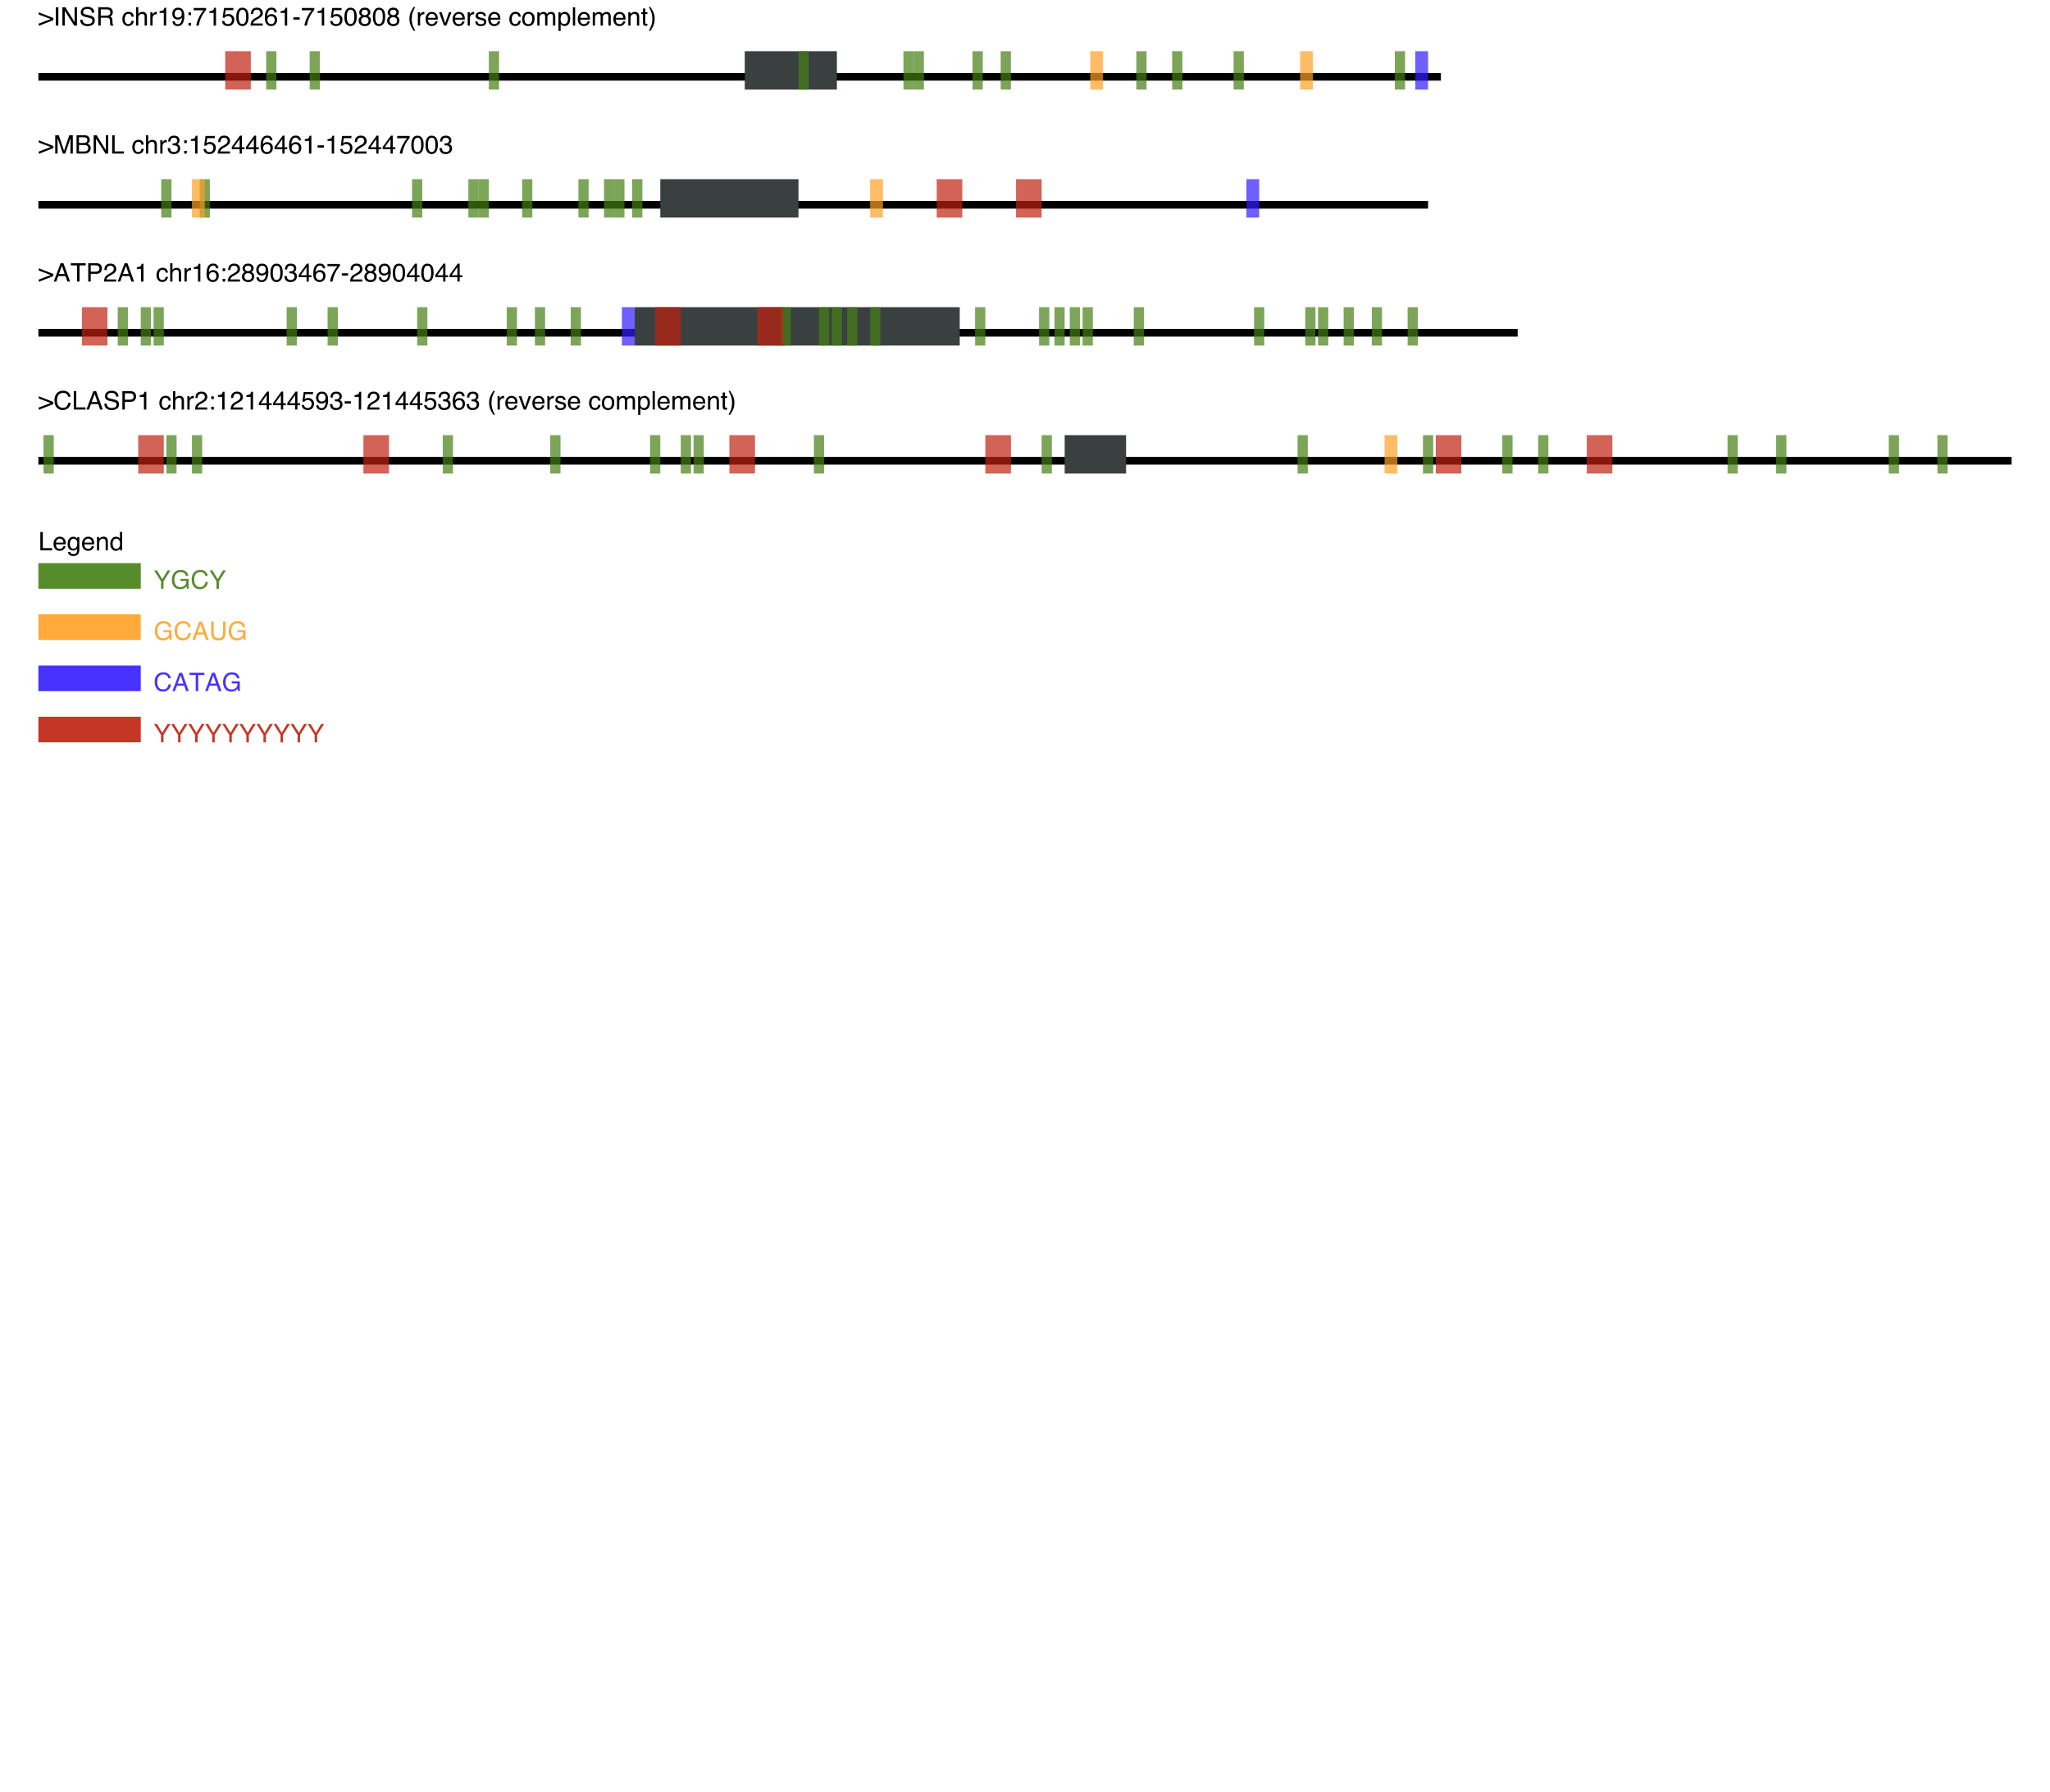 <?xml version="1.0" encoding="UTF-8"?>
<svg xmlns="http://www.w3.org/2000/svg" xmlns:xlink="http://www.w3.org/1999/xlink" width="801pt" height="700pt" viewBox="0 0 801 700" version="1.1">
<defs>
<g>
<symbol overflow="visible" id="glyph0-0">
<path style="stroke:none;" d="M 0.32 0 L 0.32 -7.172 L 6.016 -7.172 L 6.016 0 Z M 5.117 -0.898 L 5.117 -6.273 L 1.219 -6.273 L 1.219 -0.898 Z M 5.117 -0.898 "/>
</symbol>
<symbol overflow="visible" id="glyph0-1">
<path style="stroke:none;" d="M 5.844 -2.141 L 0.137 0.094 L 0.137 -0.785 L 4.801 -2.555 L 0.137 -4.316 L 0.137 -5.195 L 5.844 -2.961 Z M 5.844 -2.141 "/>
</symbol>
<symbol overflow="visible" id="glyph0-2">
<path style="stroke:none;" d="M 0.98 -7.172 L 1.961 -7.172 L 1.961 0 L 0.98 0 Z M 0.98 -7.172 "/>
</symbol>
<symbol overflow="visible" id="glyph0-3">
<path style="stroke:none;" d="M 0.762 -7.172 L 1.91 -7.172 L 5.531 -1.363 L 5.531 -7.172 L 6.453 -7.172 L 6.453 0 L 5.367 0 L 1.688 -5.805 L 1.688 0 L 0.762 0 Z M 0.762 -7.172 "/>
</symbol>
<symbol overflow="visible" id="glyph0-4">
<path style="stroke:none;" d="M 1.398 -2.312 C 1.422 -1.906 1.516 -1.578 1.684 -1.324 C 2.008 -0.848 2.574 -0.609 3.391 -0.609 C 3.754 -0.609 4.086 -0.664 4.383 -0.766 C 4.965 -0.969 5.254 -1.328 5.254 -1.852 C 5.254 -2.242 5.133 -2.52 4.887 -2.688 C 4.641 -2.848 4.254 -2.988 3.727 -3.109 L 2.754 -3.328 C 2.117 -3.473 1.672 -3.633 1.406 -3.805 C 0.949 -4.102 0.723 -4.551 0.723 -5.148 C 0.723 -5.793 0.945 -6.32 1.391 -6.734 C 1.836 -7.148 2.469 -7.352 3.285 -7.352 C 4.039 -7.352 4.676 -7.172 5.203 -6.809 C 5.727 -6.445 5.992 -5.867 5.992 -5.07 L 5.078 -5.07 C 5.031 -5.453 4.926 -5.746 4.766 -5.953 C 4.469 -6.328 3.965 -6.516 3.258 -6.516 C 2.684 -6.516 2.273 -6.395 2.023 -6.152 C 1.773 -5.91 1.645 -5.633 1.645 -5.312 C 1.645 -4.961 1.793 -4.703 2.086 -4.539 C 2.277 -4.438 2.711 -4.305 3.391 -4.148 L 4.395 -3.922 C 4.879 -3.812 5.254 -3.66 5.516 -3.469 C 5.973 -3.133 6.203 -2.645 6.203 -2.008 C 6.203 -1.211 5.914 -0.645 5.336 -0.305 C 4.758 0.039 4.086 0.211 3.32 0.211 C 2.43 0.211 1.73 -0.02 1.227 -0.473 C 0.723 -0.926 0.473 -1.539 0.484 -2.312 Z M 1.398 -2.312 "/>
</symbol>
<symbol overflow="visible" id="glyph0-5">
<path style="stroke:none;" d="M 4.098 -3.887 C 4.555 -3.887 4.914 -3.977 5.18 -4.16 C 5.445 -4.344 5.578 -4.672 5.578 -5.148 C 5.578 -5.656 5.391 -6.008 5.02 -6.191 C 4.82 -6.289 4.555 -6.336 4.223 -6.336 L 1.852 -6.336 L 1.852 -3.887 Z M 0.879 -7.172 L 4.199 -7.172 C 4.746 -7.172 5.195 -7.094 5.551 -6.934 C 6.227 -6.629 6.562 -6.062 6.562 -5.238 C 6.562 -4.809 6.473 -4.457 6.297 -4.184 C 6.117 -3.91 5.871 -3.691 5.551 -3.523 C 5.832 -3.41 6.043 -3.262 6.184 -3.078 C 6.324 -2.891 6.406 -2.59 6.422 -2.172 L 6.453 -1.211 C 6.465 -0.938 6.488 -0.734 6.523 -0.602 C 6.582 -0.375 6.688 -0.227 6.836 -0.16 L 6.836 0 L 5.645 0 C 5.613 -0.062 5.586 -0.141 5.566 -0.238 C 5.547 -0.336 5.531 -0.527 5.516 -0.805 L 5.461 -2 C 5.438 -2.469 5.262 -2.785 4.938 -2.945 C 4.75 -3.031 4.461 -3.078 4.062 -3.078 L 1.852 -3.078 L 1.852 0 L 0.879 0 Z M 0.879 -7.172 "/>
</symbol>
<symbol overflow="visible" id="glyph0-6">
<g>
</g>
</symbol>
<symbol overflow="visible" id="glyph0-7">
<path style="stroke:none;" d="M 2.66 -5.383 C 3.25 -5.383 3.73 -5.238 4.098 -4.953 C 4.469 -4.664 4.691 -4.172 4.766 -3.473 L 3.91 -3.473 C 3.859 -3.793 3.742 -4.062 3.555 -4.273 C 3.367 -4.488 3.07 -4.594 2.66 -4.594 C 2.102 -4.594 1.699 -4.32 1.461 -3.773 C 1.305 -3.418 1.227 -2.98 1.227 -2.461 C 1.227 -1.938 1.336 -1.496 1.559 -1.137 C 1.781 -0.781 2.129 -0.602 2.602 -0.602 C 2.969 -0.602 3.258 -0.711 3.469 -0.934 C 3.684 -1.156 3.828 -1.465 3.91 -1.852 L 4.766 -1.852 C 4.668 -1.156 4.422 -0.648 4.031 -0.328 C 3.641 -0.008 3.145 0.152 2.535 0.152 C 1.852 0.152 1.305 -0.098 0.898 -0.598 C 0.492 -1.098 0.289 -1.723 0.289 -2.469 C 0.289 -3.387 0.512 -4.102 0.957 -4.613 C 1.402 -5.125 1.973 -5.383 2.66 -5.383 Z M 2.66 -5.383 "/>
</symbol>
<symbol overflow="visible" id="glyph0-8">
<path style="stroke:none;" d="M 0.645 -7.195 L 1.523 -7.195 L 1.523 -4.523 C 1.73 -4.785 1.918 -4.969 2.086 -5.078 C 2.367 -5.266 2.723 -5.355 3.145 -5.355 C 3.902 -5.355 4.418 -5.09 4.688 -4.562 C 4.836 -4.273 4.906 -3.867 4.906 -3.355 L 4.906 0 L 4.004 0 L 4.004 -3.297 C 4.004 -3.68 3.953 -3.961 3.859 -4.141 C 3.699 -4.426 3.398 -4.57 2.961 -4.57 C 2.594 -4.57 2.266 -4.445 1.969 -4.195 C 1.672 -3.945 1.523 -3.469 1.523 -2.773 L 1.523 0 L 0.645 0 Z M 0.645 -7.195 "/>
</symbol>
<symbol overflow="visible" id="glyph0-9">
<path style="stroke:none;" d="M 0.668 -5.23 L 1.504 -5.23 L 1.504 -4.328 C 1.57 -4.504 1.738 -4.715 2.008 -4.969 C 2.273 -5.219 2.582 -5.348 2.93 -5.348 C 2.945 -5.348 2.973 -5.344 3.012 -5.344 C 3.051 -5.34 3.117 -5.332 3.211 -5.32 L 3.211 -4.395 C 3.16 -4.406 3.113 -4.41 3.07 -4.414 C 3.023 -4.418 2.977 -4.418 2.926 -4.418 C 2.484 -4.418 2.141 -4.277 1.906 -3.992 C 1.668 -3.707 1.547 -3.379 1.547 -3.008 L 1.547 0 L 0.668 0 Z M 0.668 -5.23 "/>
</symbol>
<symbol overflow="visible" id="glyph0-10">
<path style="stroke:none;" d="M 0.957 -4.953 L 0.957 -5.625 C 1.594 -5.688 2.035 -5.789 2.285 -5.934 C 2.535 -6.078 2.723 -6.422 2.848 -6.961 L 3.539 -6.961 L 3.539 0 L 2.602 0 L 2.602 -4.953 Z M 0.957 -4.953 "/>
</symbol>
<symbol overflow="visible" id="glyph0-11">
<path style="stroke:none;" d="M 1.328 -1.688 C 1.355 -1.203 1.543 -0.867 1.891 -0.684 C 2.07 -0.586 2.27 -0.539 2.496 -0.539 C 2.914 -0.539 3.273 -0.711 3.57 -1.062 C 3.867 -1.414 4.074 -2.121 4.199 -3.195 C 4.004 -2.883 3.762 -2.668 3.473 -2.543 C 3.188 -2.418 2.875 -2.352 2.543 -2.352 C 1.871 -2.352 1.336 -2.562 0.945 -2.984 C 0.555 -3.402 0.355 -3.945 0.355 -4.605 C 0.355 -5.238 0.551 -5.797 0.938 -6.281 C 1.324 -6.762 1.895 -7 2.652 -7 C 3.672 -7 4.375 -6.543 4.762 -5.625 C 4.977 -5.121 5.082 -4.488 5.082 -3.73 C 5.082 -2.875 4.953 -2.117 4.695 -1.453 C 4.27 -0.355 3.547 0.195 2.531 0.195 C 1.848 0.195 1.328 0.016 0.973 -0.344 C 0.617 -0.699 0.438 -1.148 0.438 -1.688 Z M 2.66 -3.125 C 3.008 -3.125 3.328 -3.238 3.617 -3.469 C 3.906 -3.699 4.047 -4.102 4.047 -4.672 C 4.047 -5.188 3.918 -5.57 3.66 -5.824 C 3.402 -6.074 3.07 -6.203 2.672 -6.203 C 2.242 -6.203 1.898 -6.059 1.648 -5.77 C 1.395 -5.48 1.27 -5.098 1.27 -4.613 C 1.27 -4.156 1.379 -3.797 1.602 -3.527 C 1.824 -3.258 2.176 -3.125 2.66 -3.125 Z M 2.66 -3.125 "/>
</symbol>
<symbol overflow="visible" id="glyph0-12">
<path style="stroke:none;" d="M 1.109 -5.16 L 2.129 -5.16 L 2.129 -4.098 L 1.109 -4.098 Z M 1.109 -1.062 L 2.129 -1.062 L 2.129 0 L 1.109 0 Z M 1.109 -1.062 "/>
</symbol>
<symbol overflow="visible" id="glyph0-13">
<path style="stroke:none;" d="M 5.23 -6.875 L 5.23 -6.109 C 5.004 -5.891 4.707 -5.512 4.332 -4.969 C 3.961 -4.43 3.633 -3.848 3.344 -3.223 C 3.062 -2.613 2.848 -2.059 2.699 -1.559 C 2.605 -1.234 2.484 -0.715 2.336 0 L 1.363 0 C 1.586 -1.336 2.07 -2.664 2.828 -3.984 C 3.273 -4.758 3.742 -5.43 4.234 -5.992 L 0.367 -5.992 L 0.367 -6.875 Z M 5.23 -6.875 "/>
</symbol>
<symbol overflow="visible" id="glyph0-14">
<path style="stroke:none;" d="M 1.234 -1.781 C 1.293 -1.281 1.527 -0.934 1.934 -0.742 C 2.141 -0.645 2.383 -0.594 2.656 -0.594 C 3.176 -0.594 3.562 -0.762 3.812 -1.094 C 4.062 -1.426 4.188 -1.793 4.188 -2.195 C 4.188 -2.684 4.039 -3.062 3.742 -3.328 C 3.445 -3.598 3.086 -3.73 2.672 -3.73 C 2.367 -3.73 2.109 -3.672 1.891 -3.555 C 1.676 -3.438 1.492 -3.273 1.336 -3.066 L 0.578 -3.109 L 1.109 -6.875 L 4.742 -6.875 L 4.742 -6.023 L 1.766 -6.023 L 1.469 -4.082 C 1.633 -4.207 1.789 -4.297 1.934 -4.359 C 2.195 -4.469 2.496 -4.523 2.836 -4.523 C 3.477 -4.523 4.023 -4.316 4.469 -3.902 C 4.914 -3.488 5.137 -2.965 5.137 -2.328 C 5.137 -1.668 4.934 -1.086 4.523 -0.582 C 4.117 -0.078 3.465 0.176 2.57 0.176 C 2 0.176 1.496 0.016 1.059 -0.305 C 0.621 -0.625 0.375 -1.117 0.32 -1.781 Z M 1.234 -1.781 "/>
</symbol>
<symbol overflow="visible" id="glyph0-15">
<path style="stroke:none;" d="M 2.703 -6.992 C 3.609 -6.992 4.266 -6.621 4.668 -5.875 C 4.98 -5.297 5.137 -4.508 5.137 -3.508 C 5.137 -2.555 4.996 -1.77 4.711 -1.148 C 4.301 -0.258 3.633 0.191 2.699 0.191 C 1.859 0.191 1.234 -0.176 0.824 -0.902 C 0.484 -1.512 0.312 -2.328 0.312 -3.355 C 0.312 -4.148 0.414 -4.832 0.621 -5.398 C 1.004 -6.461 1.699 -6.992 2.703 -6.992 Z M 2.695 -0.609 C 3.152 -0.609 3.516 -0.812 3.785 -1.215 C 4.055 -1.617 4.188 -2.371 4.188 -3.473 C 4.188 -4.266 4.094 -4.918 3.898 -5.434 C 3.703 -5.945 3.32 -6.203 2.758 -6.203 C 2.242 -6.203 1.863 -5.957 1.625 -5.473 C 1.383 -4.984 1.266 -4.266 1.266 -3.32 C 1.266 -2.609 1.34 -2.035 1.492 -1.602 C 1.727 -0.941 2.129 -0.609 2.695 -0.609 Z M 2.695 -0.609 "/>
</symbol>
<symbol overflow="visible" id="glyph0-16">
<path style="stroke:none;" d="M 0.312 0 C 0.344 -0.602 0.469 -1.125 0.688 -1.57 C 0.902 -2.016 1.324 -2.422 1.953 -2.789 L 2.891 -3.328 C 3.312 -3.574 3.605 -3.781 3.773 -3.953 C 4.039 -4.227 4.176 -4.535 4.176 -4.883 C 4.176 -5.289 4.055 -5.613 3.809 -5.852 C 3.562 -6.09 3.238 -6.211 2.832 -6.211 C 2.23 -6.211 1.812 -5.984 1.582 -5.527 C 1.457 -5.281 1.391 -4.945 1.375 -4.512 L 0.484 -4.512 C 0.492 -5.121 0.605 -5.617 0.82 -6 C 1.203 -6.68 1.875 -7.016 2.836 -7.016 C 3.637 -7.016 4.223 -6.801 4.594 -6.367 C 4.961 -5.934 5.148 -5.453 5.148 -4.922 C 5.148 -4.363 4.949 -3.883 4.555 -3.484 C 4.328 -3.254 3.918 -2.977 3.328 -2.648 L 2.66 -2.273 C 2.344 -2.098 2.09 -1.934 1.91 -1.773 C 1.586 -1.488 1.379 -1.176 1.293 -0.828 L 5.113 -0.828 L 5.113 0 Z M 0.312 0 "/>
</symbol>
<symbol overflow="visible" id="glyph0-17">
<path style="stroke:none;" d="M 2.926 -7.023 C 3.707 -7.023 4.25 -6.82 4.559 -6.414 C 4.867 -6.008 5.02 -5.59 5.02 -5.16 L 4.148 -5.16 C 4.098 -5.438 4.016 -5.656 3.902 -5.812 C 3.691 -6.105 3.367 -6.25 2.938 -6.25 C 2.445 -6.25 2.059 -6.023 1.766 -5.57 C 1.477 -5.117 1.316 -4.465 1.285 -3.617 C 1.484 -3.914 1.738 -4.137 2.047 -4.281 C 2.328 -4.414 2.637 -4.477 2.984 -4.477 C 3.57 -4.477 4.082 -4.289 4.516 -3.914 C 4.953 -3.539 5.172 -2.984 5.172 -2.242 C 5.172 -1.605 4.965 -1.043 4.551 -0.555 C 4.137 -0.062 3.547 0.18 2.781 0.18 C 2.129 0.18 1.562 -0.066 1.09 -0.562 C 0.613 -1.059 0.375 -1.895 0.375 -3.07 C 0.375 -3.941 0.48 -4.68 0.695 -5.281 C 1.102 -6.441 1.844 -7.023 2.926 -7.023 Z M 2.859 -0.602 C 3.324 -0.602 3.668 -0.758 3.898 -1.066 C 4.129 -1.379 4.242 -1.746 4.242 -2.168 C 4.242 -2.527 4.141 -2.867 3.938 -3.191 C 3.73 -3.516 3.359 -3.676 2.816 -3.676 C 2.438 -3.676 2.109 -3.551 1.824 -3.301 C 1.539 -3.051 1.398 -2.672 1.398 -2.168 C 1.398 -1.727 1.527 -1.352 1.785 -1.051 C 2.043 -0.75 2.402 -0.602 2.859 -0.602 Z M 2.859 -0.602 "/>
</symbol>
<symbol overflow="visible" id="glyph0-18">
<path style="stroke:none;" d="M 0.414 -3.238 L 2.867 -3.238 L 2.867 -2.336 L 0.414 -2.336 Z M 0.414 -3.238 "/>
</symbol>
<symbol overflow="visible" id="glyph0-19">
<path style="stroke:none;" d="M 2.719 -4.062 C 3.105 -4.062 3.41 -4.172 3.629 -4.387 C 3.848 -4.602 3.953 -4.863 3.953 -5.16 C 3.953 -5.422 3.852 -5.66 3.641 -5.879 C 3.434 -6.098 3.117 -6.207 2.691 -6.207 C 2.266 -6.207 1.961 -6.098 1.773 -5.879 C 1.586 -5.66 1.488 -5.406 1.488 -5.113 C 1.488 -4.785 1.609 -4.527 1.855 -4.34 C 2.102 -4.156 2.387 -4.062 2.719 -4.062 Z M 2.773 -0.602 C 3.18 -0.602 3.52 -0.711 3.785 -0.93 C 4.055 -1.148 4.188 -1.477 4.188 -1.914 C 4.188 -2.367 4.051 -2.711 3.773 -2.945 C 3.496 -3.18 3.145 -3.297 2.711 -3.297 C 2.289 -3.297 1.949 -3.176 1.684 -2.938 C 1.418 -2.699 1.285 -2.367 1.285 -1.945 C 1.285 -1.578 1.406 -1.266 1.648 -1 C 1.891 -0.734 2.266 -0.602 2.773 -0.602 Z M 1.523 -3.727 C 1.281 -3.828 1.09 -3.953 0.953 -4.094 C 0.695 -4.352 0.566 -4.691 0.566 -5.109 C 0.566 -5.629 0.754 -6.074 1.133 -6.449 C 1.512 -6.824 2.047 -7.012 2.738 -7.012 C 3.41 -7.012 3.938 -6.836 4.316 -6.48 C 4.695 -6.129 4.887 -5.715 4.887 -5.242 C 4.887 -4.809 4.777 -4.453 4.555 -4.184 C 4.43 -4.031 4.238 -3.883 3.98 -3.734 C 4.27 -3.602 4.496 -3.449 4.664 -3.277 C 4.973 -2.953 5.125 -2.527 5.125 -2.008 C 5.125 -1.391 4.922 -0.871 4.508 -0.441 C 4.094 -0.016 3.508 0.199 2.754 0.199 C 2.074 0.199 1.5 0.016 1.027 -0.355 C 0.559 -0.723 0.32 -1.258 0.32 -1.961 C 0.32 -2.375 0.422 -2.734 0.625 -3.035 C 0.828 -3.336 1.125 -3.566 1.523 -3.727 Z M 1.523 -3.727 "/>
</symbol>
<symbol overflow="visible" id="glyph0-20">
<path style="stroke:none;" d="M 2.961 -7.289 C 2.449 -6.297 2.117 -5.566 1.961 -5.098 C 1.73 -4.383 1.617 -3.562 1.617 -2.625 C 1.617 -1.684 1.75 -0.82 2.012 -0.039 C 2.176 0.441 2.496 1.137 2.973 2.039 L 2.383 2.039 C 1.906 1.297 1.613 0.824 1.5 0.621 C 1.387 0.414 1.262 0.137 1.129 -0.215 C 0.945 -0.695 0.82 -1.211 0.746 -1.758 C 0.711 -2.039 0.695 -2.312 0.695 -2.57 C 0.695 -3.531 0.844 -4.391 1.148 -5.141 C 1.34 -5.621 1.738 -6.336 2.348 -7.289 Z M 2.961 -7.289 "/>
</symbol>
<symbol overflow="visible" id="glyph0-21">
<path style="stroke:none;" d="M 2.82 -5.348 C 3.191 -5.348 3.555 -5.258 3.902 -5.086 C 4.25 -4.91 4.516 -4.688 4.695 -4.41 C 4.871 -4.145 4.992 -3.836 5.047 -3.484 C 5.102 -3.246 5.125 -2.859 5.125 -2.336 L 1.293 -2.336 C 1.309 -1.805 1.438 -1.379 1.672 -1.059 C 1.906 -0.738 2.266 -0.578 2.758 -0.578 C 3.219 -0.578 3.586 -0.727 3.859 -1.031 C 4.016 -1.207 4.125 -1.41 4.188 -1.641 L 5.055 -1.641 C 5.031 -1.449 4.957 -1.234 4.828 -1 C 4.699 -0.762 4.555 -0.57 4.395 -0.422 C 4.129 -0.16 3.797 0.016 3.402 0.109 C 3.191 0.16 2.953 0.188 2.688 0.188 C 2.035 0.188 1.484 -0.051 1.031 -0.523 C 0.578 -1 0.352 -1.66 0.352 -2.516 C 0.352 -3.355 0.578 -4.035 1.035 -4.562 C 1.492 -5.086 2.086 -5.348 2.82 -5.348 Z M 4.223 -3.031 C 4.188 -3.414 4.105 -3.719 3.977 -3.945 C 3.734 -4.367 3.332 -4.578 2.77 -4.578 C 2.367 -4.578 2.027 -4.434 1.754 -4.145 C 1.48 -3.852 1.336 -3.48 1.32 -3.031 Z M 4.223 -3.031 "/>
</symbol>
<symbol overflow="visible" id="glyph0-22">
<path style="stroke:none;" d="M 1.074 -5.23 L 2.469 -0.973 L 3.93 -5.23 L 4.891 -5.23 L 2.922 0 L 1.984 0 L 0.055 -5.23 Z M 1.074 -5.23 "/>
</symbol>
<symbol overflow="visible" id="glyph0-23">
<path style="stroke:none;" d="M 1.168 -1.641 C 1.195 -1.348 1.266 -1.125 1.387 -0.969 C 1.609 -0.684 1.992 -0.543 2.539 -0.543 C 2.863 -0.543 3.152 -0.613 3.398 -0.754 C 3.645 -0.895 3.77 -1.113 3.77 -1.41 C 3.77 -1.637 3.672 -1.805 3.473 -1.922 C 3.344 -1.996 3.094 -2.078 2.719 -2.172 L 2.023 -2.348 C 1.578 -2.461 1.246 -2.582 1.035 -2.719 C 0.656 -2.957 0.469 -3.285 0.469 -3.707 C 0.469 -4.203 0.648 -4.602 1.004 -4.906 C 1.359 -5.211 1.84 -5.367 2.441 -5.367 C 3.23 -5.367 3.797 -5.137 4.145 -4.672 C 4.363 -4.379 4.469 -4.062 4.461 -3.727 L 3.633 -3.727 C 3.617 -3.926 3.547 -4.105 3.422 -4.266 C 3.219 -4.5 2.871 -4.613 2.375 -4.613 C 2.043 -4.613 1.789 -4.551 1.617 -4.422 C 1.445 -4.297 1.363 -4.129 1.363 -3.922 C 1.363 -3.695 1.477 -3.512 1.699 -3.375 C 1.828 -3.293 2.023 -3.223 2.273 -3.16 L 2.855 -3.016 C 3.488 -2.863 3.91 -2.715 4.125 -2.574 C 4.469 -2.348 4.641 -1.996 4.641 -1.516 C 4.641 -1.047 4.461 -0.645 4.109 -0.309 C 3.758 0.031 3.219 0.199 2.496 0.199 C 1.719 0.199 1.168 0.023 0.844 -0.328 C 0.52 -0.684 0.344 -1.121 0.32 -1.641 Z M 1.168 -1.641 "/>
</symbol>
<symbol overflow="visible" id="glyph0-24">
<path style="stroke:none;" d="M 2.719 -0.566 C 3.301 -0.566 3.703 -0.785 3.918 -1.227 C 4.133 -1.668 4.242 -2.16 4.242 -2.699 C 4.242 -3.188 4.164 -3.586 4.008 -3.891 C 3.762 -4.375 3.336 -4.613 2.73 -4.613 C 2.191 -4.613 1.801 -4.41 1.559 -4 C 1.312 -3.59 1.191 -3.094 1.191 -2.516 C 1.191 -1.957 1.312 -1.492 1.559 -1.125 C 1.801 -0.754 2.188 -0.566 2.719 -0.566 Z M 2.754 -5.383 C 3.43 -5.383 3.996 -5.156 4.461 -4.707 C 4.93 -4.258 5.16 -3.598 5.16 -2.727 C 5.16 -1.883 4.957 -1.184 4.547 -0.633 C 4.137 -0.086 3.5 0.191 2.637 0.191 C 1.918 0.191 1.348 -0.055 0.922 -0.539 C 0.5 -1.027 0.289 -1.68 0.289 -2.5 C 0.289 -3.379 0.512 -4.078 0.957 -4.602 C 1.402 -5.121 2 -5.383 2.754 -5.383 Z M 2.754 -5.383 "/>
</symbol>
<symbol overflow="visible" id="glyph0-25">
<path style="stroke:none;" d="M 0.645 -5.23 L 1.516 -5.23 L 1.516 -4.488 C 1.723 -4.746 1.91 -4.93 2.078 -5.047 C 2.367 -5.246 2.699 -5.348 3.066 -5.348 C 3.484 -5.348 3.82 -5.242 4.07 -5.039 C 4.215 -4.922 4.344 -4.75 4.461 -4.523 C 4.656 -4.801 4.887 -5.008 5.152 -5.145 C 5.414 -5.281 5.711 -5.348 6.039 -5.348 C 6.742 -5.348 7.223 -5.094 7.477 -4.586 C 7.613 -4.312 7.68 -3.945 7.68 -3.48 L 7.68 0 L 6.766 0 L 6.766 -3.633 C 6.766 -3.98 6.68 -4.219 6.508 -4.352 C 6.332 -4.48 6.121 -4.547 5.867 -4.547 C 5.523 -4.547 5.227 -4.43 4.977 -4.199 C 4.727 -3.969 4.605 -3.582 4.605 -3.043 L 4.605 0 L 3.711 0 L 3.711 -3.414 C 3.711 -3.77 3.668 -4.027 3.586 -4.188 C 3.453 -4.434 3.203 -4.555 2.836 -4.555 C 2.504 -4.555 2.203 -4.426 1.93 -4.172 C 1.66 -3.914 1.523 -3.445 1.523 -2.773 L 1.523 0 L 0.645 0 Z M 0.645 -5.23 "/>
</symbol>
<symbol overflow="visible" id="glyph0-26">
<path style="stroke:none;" d="M 2.852 -0.59 C 3.262 -0.59 3.602 -0.762 3.875 -1.105 C 4.148 -1.449 4.281 -1.961 4.281 -2.648 C 4.281 -3.062 4.223 -3.422 4.102 -3.719 C 3.875 -4.297 3.457 -4.586 2.852 -4.586 C 2.242 -4.586 1.828 -4.281 1.602 -3.672 C 1.48 -3.348 1.422 -2.934 1.422 -2.43 C 1.422 -2.027 1.48 -1.684 1.602 -1.402 C 1.828 -0.859 2.246 -0.59 2.852 -0.59 Z M 0.578 -5.203 L 1.43 -5.203 L 1.43 -4.512 C 1.605 -4.75 1.797 -4.934 2.008 -5.062 C 2.305 -5.258 2.652 -5.355 3.051 -5.355 C 3.645 -5.355 4.148 -5.129 4.562 -4.676 C 4.977 -4.223 5.18 -3.574 5.18 -2.73 C 5.18 -1.59 4.883 -0.777 4.289 -0.289 C 3.91 0.02 3.469 0.176 2.969 0.176 C 2.574 0.176 2.246 0.09 1.977 -0.082 C 1.82 -0.18 1.648 -0.348 1.453 -0.586 L 1.453 2.086 L 0.578 2.086 Z M 0.578 -5.203 "/>
</symbol>
<symbol overflow="visible" id="glyph0-27">
<path style="stroke:none;" d="M 0.668 -7.172 L 1.547 -7.172 L 1.547 0 L 0.668 0 Z M 0.668 -7.172 "/>
</symbol>
<symbol overflow="visible" id="glyph0-28">
<path style="stroke:none;" d="M 0.645 -5.23 L 1.48 -5.23 L 1.48 -4.488 C 1.727 -4.793 1.988 -5.012 2.266 -5.148 C 2.543 -5.281 2.852 -5.348 3.188 -5.348 C 3.93 -5.348 4.434 -5.086 4.691 -4.57 C 4.836 -4.289 4.906 -3.883 4.906 -3.355 L 4.906 0 L 4.016 0 L 4.016 -3.297 C 4.016 -3.617 3.965 -3.871 3.871 -4.066 C 3.715 -4.391 3.434 -4.555 3.023 -4.555 C 2.812 -4.555 2.645 -4.535 2.508 -4.492 C 2.27 -4.422 2.059 -4.277 1.875 -4.062 C 1.727 -3.891 1.633 -3.711 1.59 -3.527 C 1.547 -3.344 1.523 -3.082 1.523 -2.738 L 1.523 0 L 0.645 0 Z M 0.645 -5.23 "/>
</symbol>
<symbol overflow="visible" id="glyph0-29">
<path style="stroke:none;" d="M 0.82 -6.688 L 1.711 -6.688 L 1.711 -5.23 L 2.543 -5.23 L 2.543 -4.512 L 1.711 -4.512 L 1.711 -1.098 C 1.711 -0.914 1.77 -0.793 1.895 -0.734 C 1.961 -0.695 2.078 -0.68 2.234 -0.68 C 2.277 -0.68 2.324 -0.68 2.375 -0.68 C 2.422 -0.684 2.48 -0.688 2.543 -0.695 L 2.543 0 C 2.441 0.031 2.34 0.051 2.23 0.062 C 2.121 0.078 2 0.082 1.875 0.082 C 1.465 0.082 1.188 -0.023 1.039 -0.23 C 0.895 -0.441 0.82 -0.715 0.82 -1.051 L 0.82 -4.512 L 0.113 -4.512 L 0.113 -5.23 L 0.82 -5.23 Z M 0.82 -6.688 "/>
</symbol>
<symbol overflow="visible" id="glyph0-30">
<path style="stroke:none;" d="M 0.348 2.039 C 0.863 1.031 1.199 0.297 1.348 -0.164 C 1.574 -0.867 1.688 -1.688 1.688 -2.625 C 1.688 -3.566 1.559 -4.43 1.293 -5.211 C 1.133 -5.691 0.812 -6.387 0.332 -7.289 L 0.922 -7.289 C 1.422 -6.488 1.727 -5.996 1.832 -5.809 C 1.938 -5.621 2.055 -5.363 2.18 -5.035 C 2.336 -4.629 2.445 -4.227 2.512 -3.828 C 2.578 -3.43 2.613 -3.047 2.613 -2.68 C 2.613 -1.719 2.461 -0.859 2.152 -0.102 C 1.961 0.383 1.562 1.098 0.957 2.039 Z M 0.348 2.039 "/>
</symbol>
<symbol overflow="visible" id="glyph0-31">
<path style="stroke:none;" d="M 0.738 -7.172 L 2.129 -7.172 L 4.188 -1.109 L 6.234 -7.172 L 7.613 -7.172 L 7.613 0 L 6.688 0 L 6.688 -4.234 C 6.688 -4.379 6.691 -4.621 6.699 -4.961 C 6.707 -5.301 6.711 -5.664 6.711 -6.051 L 4.664 0 L 3.703 0 L 1.641 -6.051 L 1.641 -5.828 C 1.641 -5.652 1.645 -5.387 1.652 -5.027 C 1.66 -4.668 1.664 -4.402 1.664 -4.234 L 1.664 0 L 0.738 0 Z M 0.738 -7.172 "/>
</symbol>
<symbol overflow="visible" id="glyph0-32">
<path style="stroke:none;" d="M 3.457 -4.141 C 3.867 -4.141 4.188 -4.199 4.414 -4.312 C 4.773 -4.492 4.953 -4.812 4.953 -5.277 C 4.953 -5.746 4.762 -6.062 4.379 -6.227 C 4.164 -6.316 3.848 -6.363 3.422 -6.363 L 1.688 -6.363 L 1.688 -4.141 Z M 3.785 -0.828 C 4.379 -0.828 4.805 -1.004 5.059 -1.348 C 5.219 -1.566 5.297 -1.828 5.297 -2.141 C 5.297 -2.66 5.066 -3.016 4.602 -3.203 C 4.352 -3.305 4.023 -3.355 3.617 -3.355 L 1.688 -3.355 L 1.688 -0.828 Z M 0.738 -7.172 L 3.82 -7.172 C 4.66 -7.172 5.254 -6.922 5.609 -6.422 C 5.82 -6.125 5.922 -5.781 5.922 -5.395 C 5.922 -4.941 5.793 -4.57 5.539 -4.281 C 5.406 -4.129 5.211 -3.988 4.961 -3.863 C 5.328 -3.723 5.605 -3.562 5.785 -3.391 C 6.109 -3.078 6.27 -2.645 6.27 -2.094 C 6.27 -1.633 6.125 -1.215 5.836 -0.84 C 5.402 -0.281 4.715 0 3.77 0 L 0.738 0 Z M 0.738 -7.172 "/>
</symbol>
<symbol overflow="visible" id="glyph0-33">
<path style="stroke:none;" d="M 0.762 -7.172 L 1.734 -7.172 L 1.734 -0.855 L 5.367 -0.855 L 5.367 0 L 0.762 0 Z M 0.762 -7.172 "/>
</symbol>
<symbol overflow="visible" id="glyph0-34">
<path style="stroke:none;" d="M 2.598 0.191 C 1.77 0.191 1.172 -0.035 0.797 -0.492 C 0.426 -0.945 0.238 -1.496 0.238 -2.148 L 1.156 -2.148 C 1.195 -1.695 1.281 -1.367 1.41 -1.164 C 1.641 -0.797 2.051 -0.609 2.648 -0.609 C 3.109 -0.609 3.48 -0.734 3.758 -0.98 C 4.039 -1.227 4.18 -1.547 4.18 -1.938 C 4.18 -2.422 4.031 -2.758 3.738 -2.949 C 3.445 -3.141 3.035 -3.238 2.508 -3.238 C 2.449 -3.238 2.391 -3.238 2.332 -3.234 C 2.273 -3.234 2.211 -3.23 2.148 -3.227 L 2.148 -4.004 C 2.238 -3.992 2.316 -3.988 2.379 -3.984 C 2.441 -3.98 2.508 -3.98 2.578 -3.98 C 2.906 -3.98 3.176 -4.031 3.391 -4.137 C 3.762 -4.32 3.945 -4.645 3.945 -5.113 C 3.945 -5.461 3.82 -5.73 3.574 -5.918 C 3.328 -6.105 3.039 -6.203 2.711 -6.203 C 2.125 -6.203 1.719 -6.008 1.492 -5.617 C 1.371 -5.402 1.301 -5.094 1.285 -4.695 L 0.414 -4.695 C 0.414 -5.219 0.52 -5.66 0.727 -6.023 C 1.086 -6.676 1.715 -7 2.617 -7 C 3.328 -7 3.883 -6.844 4.273 -6.527 C 4.664 -6.211 4.859 -5.75 4.859 -5.148 C 4.859 -4.719 4.742 -4.367 4.512 -4.102 C 4.367 -3.938 4.184 -3.805 3.953 -3.711 C 4.32 -3.609 4.609 -3.414 4.816 -3.129 C 5.023 -2.84 5.125 -2.488 5.125 -2.07 C 5.125 -1.402 4.906 -0.859 4.469 -0.438 C 4.027 -0.02 3.406 0.191 2.598 0.191 Z M 2.598 0.191 "/>
</symbol>
<symbol overflow="visible" id="glyph0-35">
<path style="stroke:none;" d="M 3.305 -2.477 L 3.305 -5.645 L 1.062 -2.477 Z M 3.32 0 L 3.32 -1.711 L 0.254 -1.711 L 0.254 -2.57 L 3.457 -7.012 L 4.199 -7.012 L 4.199 -2.477 L 5.23 -2.477 L 5.23 -1.711 L 4.199 -1.711 L 4.199 0 Z M 3.32 0 "/>
</symbol>
<symbol overflow="visible" id="glyph0-36">
<path style="stroke:none;" d="M 4.445 -2.938 L 3.355 -6.109 L 2.195 -2.938 Z M 2.848 -7.172 L 3.945 -7.172 L 6.547 0 L 5.484 0 L 4.758 -2.148 L 1.918 -2.148 L 1.141 0 L 0.148 0 Z M 2.848 -7.172 "/>
</symbol>
<symbol overflow="visible" id="glyph0-37">
<path style="stroke:none;" d="M 5.98 -7.172 L 5.98 -6.32 L 3.562 -6.32 L 3.562 0 L 2.578 0 L 2.578 -6.32 L 0.16 -6.32 L 0.16 -7.172 Z M 5.98 -7.172 "/>
</symbol>
<symbol overflow="visible" id="glyph0-38">
<path style="stroke:none;" d="M 0.855 -7.172 L 4.082 -7.172 C 4.719 -7.172 5.234 -6.992 5.625 -6.633 C 6.016 -6.273 6.211 -5.77 6.211 -5.117 C 6.211 -4.559 6.035 -4.07 5.688 -3.656 C 5.34 -3.242 4.805 -3.031 4.082 -3.031 L 1.828 -3.031 L 1.828 0 L 0.855 0 Z M 5.23 -5.113 C 5.23 -5.641 5.035 -5.996 4.645 -6.188 C 4.43 -6.289 4.133 -6.336 3.758 -6.336 L 1.828 -6.336 L 1.828 -3.852 L 3.758 -3.852 C 4.195 -3.852 4.551 -3.945 4.82 -4.133 C 5.094 -4.316 5.23 -4.645 5.23 -5.113 Z M 5.23 -5.113 "/>
</symbol>
<symbol overflow="visible" id="glyph0-39">
<path style="stroke:none;" d="M 3.785 -7.367 C 4.691 -7.367 5.398 -7.129 5.898 -6.648 C 6.398 -6.172 6.68 -5.629 6.734 -5.02 L 5.785 -5.02 C 5.68 -5.48 5.465 -5.848 5.145 -6.117 C 4.824 -6.387 4.375 -6.523 3.793 -6.523 C 3.086 -6.523 2.516 -6.273 2.082 -5.777 C 1.648 -5.281 1.43 -4.523 1.43 -3.496 C 1.43 -2.656 1.625 -1.977 2.02 -1.453 C 2.41 -0.93 2.996 -0.668 3.773 -0.668 C 4.492 -0.668 5.035 -0.945 5.41 -1.492 C 5.609 -1.781 5.758 -2.164 5.855 -2.637 L 6.801 -2.637 C 6.719 -1.883 6.438 -1.25 5.961 -0.738 C 5.391 -0.121 4.625 0.188 3.656 0.188 C 2.824 0.188 2.125 -0.066 1.559 -0.57 C 0.812 -1.238 0.438 -2.27 0.438 -3.664 C 0.438 -4.719 0.719 -5.586 1.281 -6.266 C 1.887 -7 2.719 -7.367 3.785 -7.367 Z M 3.785 -7.367 "/>
</symbol>
<symbol overflow="visible" id="glyph0-40">
<path style="stroke:none;" d="M 2.492 -5.32 C 2.902 -5.32 3.258 -5.223 3.562 -5.02 C 3.73 -4.906 3.898 -4.738 4.07 -4.523 L 4.07 -5.18 L 4.883 -5.18 L 4.883 -0.426 C 4.883 0.238 4.785 0.762 4.59 1.148 C 4.227 1.859 3.535 2.211 2.523 2.211 C 1.961 2.211 1.488 2.086 1.102 1.832 C 0.719 1.582 0.504 1.188 0.461 0.648 L 1.352 0.648 C 1.395 0.883 1.48 1.062 1.605 1.191 C 1.805 1.387 2.117 1.484 2.543 1.484 C 3.219 1.484 3.66 1.246 3.867 0.773 C 3.992 0.492 4.047 -0.008 4.039 -0.727 C 3.863 -0.461 3.652 -0.262 3.402 -0.133 C 3.156 0 2.828 0.062 2.422 0.062 C 1.855 0.062 1.359 -0.137 0.934 -0.539 C 0.508 -0.941 0.297 -1.605 0.297 -2.535 C 0.297 -3.41 0.512 -4.094 0.941 -4.586 C 1.367 -5.078 1.883 -5.32 2.492 -5.32 Z M 4.07 -2.637 C 4.07 -3.285 3.938 -3.766 3.672 -4.078 C 3.406 -4.391 3.066 -4.547 2.652 -4.547 C 2.031 -4.547 1.609 -4.258 1.383 -3.676 C 1.262 -3.367 1.203 -2.961 1.203 -2.461 C 1.203 -1.871 1.32 -1.422 1.559 -1.117 C 1.797 -0.809 2.121 -0.656 2.523 -0.656 C 3.156 -0.656 3.602 -0.938 3.859 -1.508 C 4 -1.832 4.07 -2.207 4.07 -2.637 Z M 4.07 -2.637 "/>
</symbol>
<symbol overflow="visible" id="glyph0-41">
<path style="stroke:none;" d="M 1.203 -2.555 C 1.203 -1.992 1.32 -1.523 1.559 -1.148 C 1.797 -0.77 2.176 -0.582 2.699 -0.582 C 3.105 -0.582 3.441 -0.758 3.703 -1.105 C 3.965 -1.457 4.098 -1.957 4.098 -2.613 C 4.098 -3.273 3.961 -3.762 3.691 -4.078 C 3.422 -4.398 3.086 -4.555 2.691 -4.555 C 2.25 -4.555 1.891 -4.387 1.613 -4.047 C 1.34 -3.711 1.203 -3.211 1.203 -2.555 Z M 2.523 -5.32 C 2.926 -5.32 3.262 -5.238 3.531 -5.07 C 3.688 -4.973 3.863 -4.801 4.062 -4.555 L 4.062 -7.195 L 4.906 -7.195 L 4.906 0 L 4.117 0 L 4.117 -0.727 C 3.91 -0.406 3.668 -0.172 3.391 -0.031 C 3.109 0.113 2.789 0.188 2.426 0.188 C 1.844 0.188 1.34 -0.059 0.914 -0.551 C 0.488 -1.039 0.273 -1.691 0.273 -2.504 C 0.273 -3.266 0.469 -3.926 0.855 -4.484 C 1.246 -5.043 1.801 -5.32 2.523 -5.32 Z M 2.523 -5.32 "/>
</symbol>
<symbol overflow="visible" id="glyph0-42">
<path style="stroke:none;" d="M 0.203 -7.172 L 1.336 -7.172 L 3.398 -3.727 L 5.461 -7.172 L 6.598 -7.172 L 3.887 -2.891 L 3.887 0 L 2.914 0 L 2.914 -2.891 Z M 0.203 -7.172 "/>
</symbol>
<symbol overflow="visible" id="glyph0-43">
<path style="stroke:none;" d="M 3.863 -7.359 C 4.535 -7.359 5.117 -7.227 5.609 -6.969 C 6.324 -6.594 6.758 -5.938 6.918 -5 L 5.957 -5 C 5.84 -5.523 5.598 -5.906 5.23 -6.145 C 4.863 -6.383 4.398 -6.504 3.836 -6.504 C 3.172 -6.504 2.613 -6.254 2.16 -5.758 C 1.707 -5.258 1.48 -4.516 1.48 -3.531 C 1.48 -2.68 1.668 -1.984 2.039 -1.449 C 2.414 -0.914 3.027 -0.645 3.871 -0.645 C 4.52 -0.645 5.055 -0.832 5.48 -1.207 C 5.906 -1.586 6.125 -2.191 6.133 -3.031 L 3.887 -3.031 L 3.887 -3.836 L 7.035 -3.836 L 7.035 0 L 6.41 0 L 6.176 -0.922 C 5.848 -0.562 5.555 -0.312 5.305 -0.172 C 4.875 0.07 4.336 0.191 3.676 0.191 C 2.828 0.191 2.098 -0.086 1.484 -0.633 C 0.816 -1.324 0.484 -2.273 0.484 -3.477 C 0.484 -4.68 0.809 -5.633 1.461 -6.344 C 2.078 -7.02 2.879 -7.359 3.863 -7.359 Z M 3.863 -7.359 "/>
</symbol>
<symbol overflow="visible" id="glyph0-44">
<path style="stroke:none;" d="M 1.816 -7.172 L 1.816 -2.738 C 1.816 -2.219 1.914 -1.785 2.109 -1.441 C 2.398 -0.922 2.887 -0.66 3.574 -0.66 C 4.398 -0.66 4.957 -0.941 5.254 -1.504 C 5.414 -1.809 5.492 -2.223 5.492 -2.738 L 5.492 -7.172 L 6.48 -7.172 L 6.48 -3.145 C 6.48 -2.262 6.359 -1.582 6.125 -1.109 C 5.688 -0.242 4.863 0.191 3.652 0.191 C 2.441 0.191 1.621 -0.242 1.188 -1.109 C 0.949 -1.586 0.828 -2.262 0.828 -3.145 L 0.828 -7.172 Z M 1.816 -7.172 "/>
</symbol>
</g>
</defs>
<g id="surface1">
<g style="fill:rgb(0%,0%,0%);fill-opacity:1;">
  <use xlink:href="#glyph0-1" x="15" y="10"/>
  <use xlink:href="#glyph0-2" x="20.84" y="10"/>
  <use xlink:href="#glyph0-3" x="23.618" y="10"/>
  <use xlink:href="#glyph0-4" x="30.84" y="10"/>
  <use xlink:href="#glyph0-5" x="37.51" y="10"/>
  <use xlink:href="#glyph0-6" x="44.731" y="10"/>
  <use xlink:href="#glyph0-7" x="47.51" y="10"/>
  <use xlink:href="#glyph0-8" x="52.51" y="10"/>
  <use xlink:href="#glyph0-9" x="58.071" y="10"/>
  <use xlink:href="#glyph0-10" x="61.401" y="10"/>
  <use xlink:href="#glyph0-11" x="66.963" y="10"/>
  <use xlink:href="#glyph0-12" x="72.524" y="10"/>
  <use xlink:href="#glyph0-13" x="75.303" y="10"/>
  <use xlink:href="#glyph0-10" x="80.864" y="10"/>
  <use xlink:href="#glyph0-14" x="86.426" y="10"/>
  <use xlink:href="#glyph0-15" x="91.987" y="10"/>
  <use xlink:href="#glyph0-16" x="97.549" y="10"/>
  <use xlink:href="#glyph0-17" x="103.11" y="10"/>
  <use xlink:href="#glyph0-10" x="108.672" y="10"/>
  <use xlink:href="#glyph0-18" x="114.233" y="10"/>
  <use xlink:href="#glyph0-13" x="117.563" y="10"/>
  <use xlink:href="#glyph0-10" x="123.125" y="10"/>
  <use xlink:href="#glyph0-14" x="128.687" y="10"/>
  <use xlink:href="#glyph0-15" x="134.248" y="10"/>
  <use xlink:href="#glyph0-19" x="139.81" y="10"/>
  <use xlink:href="#glyph0-15" x="145.371" y="10"/>
  <use xlink:href="#glyph0-19" x="150.933" y="10"/>
  <use xlink:href="#glyph0-6" x="156.494" y="10"/>
  <use xlink:href="#glyph0-20" x="159.272" y="10"/>
  <use xlink:href="#glyph0-9" x="162.603" y="10"/>
  <use xlink:href="#glyph0-21" x="165.933" y="10"/>
  <use xlink:href="#glyph0-22" x="171.494" y="10"/>
  <use xlink:href="#glyph0-21" x="176.494" y="10"/>
  <use xlink:href="#glyph0-9" x="182.056" y="10"/>
  <use xlink:href="#glyph0-23" x="185.386" y="10"/>
  <use xlink:href="#glyph0-21" x="190.386" y="10"/>
  <use xlink:href="#glyph0-6" x="195.947" y="10"/>
  <use xlink:href="#glyph0-7" x="198.726" y="10"/>
  <use xlink:href="#glyph0-24" x="203.726" y="10"/>
  <use xlink:href="#glyph0-25" x="209.287" y="10"/>
  <use xlink:href="#glyph0-26" x="217.617" y="10"/>
  <use xlink:href="#glyph0-27" x="223.179" y="10"/>
  <use xlink:href="#glyph0-21" x="225.4" y="10"/>
  <use xlink:href="#glyph0-25" x="230.962" y="10"/>
  <use xlink:href="#glyph0-21" x="239.292" y="10"/>
  <use xlink:href="#glyph0-28" x="244.854" y="10"/>
  <use xlink:href="#glyph0-29" x="250.415" y="10"/>
  <use xlink:href="#glyph0-30" x="253.193" y="10"/>
</g>
<path style="fill:none;stroke-width:3;stroke-linecap:butt;stroke-linejoin:miter;stroke:rgb(0%,0%,0%);stroke-opacity:1;stroke-miterlimit:10;" d="M 15 30 L 563 30 "/>
<path style=" stroke:none;fill-rule:nonzero;fill:rgb(23%,25%,25%);fill-opacity:1;" d="M 291 20 L 327 20 L 327 35 L 291 35 Z M 291 20 "/>
<path style=" stroke:none;fill-rule:nonzero;fill:rgb(27%,50%,8%);fill-opacity:0.7;" d="M 104 20 L 108 20 L 108 35 L 104 35 Z M 104 20 "/>
<path style=" stroke:none;fill-rule:nonzero;fill:rgb(27%,50%,8%);fill-opacity:0.7;" d="M 121 20 L 125 20 L 125 35 L 121 35 Z M 121 20 "/>
<path style=" stroke:none;fill-rule:nonzero;fill:rgb(27%,50%,8%);fill-opacity:0.7;" d="M 191 20 L 195 20 L 195 35 L 191 35 Z M 191 20 "/>
<path style=" stroke:none;fill-rule:nonzero;fill:rgb(27%,50%,8%);fill-opacity:0.7;" d="M 312 20 L 316 20 L 316 35 L 312 35 Z M 312 20 "/>
<path style=" stroke:none;fill-rule:nonzero;fill:rgb(27%,50%,8%);fill-opacity:0.7;" d="M 353 20 L 357 20 L 357 35 L 353 35 Z M 353 20 "/>
<path style=" stroke:none;fill-rule:nonzero;fill:rgb(27%,50%,8%);fill-opacity:0.7;" d="M 357 20 L 361 20 L 361 35 L 357 35 Z M 357 20 "/>
<path style=" stroke:none;fill-rule:nonzero;fill:rgb(27%,50%,8%);fill-opacity:0.7;" d="M 380 20 L 384 20 L 384 35 L 380 35 Z M 380 20 "/>
<path style=" stroke:none;fill-rule:nonzero;fill:rgb(27%,50%,8%);fill-opacity:0.7;" d="M 391 20 L 395 20 L 395 35 L 391 35 Z M 391 20 "/>
<path style=" stroke:none;fill-rule:nonzero;fill:rgb(27%,50%,8%);fill-opacity:0.7;" d="M 444 20 L 448 20 L 448 35 L 444 35 Z M 444 20 "/>
<path style=" stroke:none;fill-rule:nonzero;fill:rgb(27%,50%,8%);fill-opacity:0.7;" d="M 458 20 L 462 20 L 462 35 L 458 35 Z M 458 20 "/>
<path style=" stroke:none;fill-rule:nonzero;fill:rgb(27%,50%,8%);fill-opacity:0.7;" d="M 482 20 L 486 20 L 486 35 L 482 35 Z M 482 20 "/>
<path style=" stroke:none;fill-rule:nonzero;fill:rgb(27%,50%,8%);fill-opacity:0.7;" d="M 545 20 L 549 20 L 549 35 L 545 35 Z M 545 20 "/>
<path style=" stroke:none;fill-rule:nonzero;fill:rgb(100%,63%,15%);fill-opacity:0.7;" d="M 426 20 L 431 20 L 431 35 L 426 35 Z M 426 20 "/>
<path style=" stroke:none;fill-rule:nonzero;fill:rgb(100%,63%,15%);fill-opacity:0.7;" d="M 508 20 L 513 20 L 513 35 L 508 35 Z M 508 20 "/>
<path style=" stroke:none;fill-rule:nonzero;fill:rgb(20%,11%,100%);fill-opacity:0.7;" d="M 553 20 L 558 20 L 558 35 L 553 35 Z M 553 20 "/>
<path style=" stroke:none;fill-rule:nonzero;fill:rgb(75%,13%,6%);fill-opacity:0.7;" d="M 88 20 L 98 20 L 98 35 L 88 35 Z M 88 20 "/>
<g style="fill:rgb(0%,0%,0%);fill-opacity:1;">
  <use xlink:href="#glyph0-1" x="15" y="60"/>
  <use xlink:href="#glyph0-31" x="20.84" y="60"/>
  <use xlink:href="#glyph0-32" x="29.17" y="60"/>
  <use xlink:href="#glyph0-3" x="35.84" y="60"/>
  <use xlink:href="#glyph0-33" x="43.062" y="60"/>
  <use xlink:href="#glyph0-6" x="48.623" y="60"/>
  <use xlink:href="#glyph0-7" x="51.401" y="60"/>
  <use xlink:href="#glyph0-8" x="56.401" y="60"/>
  <use xlink:href="#glyph0-9" x="61.963" y="60"/>
  <use xlink:href="#glyph0-34" x="65.293" y="60"/>
  <use xlink:href="#glyph0-12" x="70.854" y="60"/>
  <use xlink:href="#glyph0-10" x="73.633" y="60"/>
  <use xlink:href="#glyph0-14" x="79.194" y="60"/>
  <use xlink:href="#glyph0-16" x="84.756" y="60"/>
  <use xlink:href="#glyph0-35" x="90.317" y="60"/>
  <use xlink:href="#glyph0-35" x="95.879" y="60"/>
  <use xlink:href="#glyph0-17" x="101.44" y="60"/>
  <use xlink:href="#glyph0-35" x="107.002" y="60"/>
  <use xlink:href="#glyph0-17" x="112.563" y="60"/>
  <use xlink:href="#glyph0-10" x="118.125" y="60"/>
  <use xlink:href="#glyph0-18" x="123.687" y="60"/>
  <use xlink:href="#glyph0-10" x="127.017" y="60"/>
  <use xlink:href="#glyph0-14" x="132.578" y="60"/>
  <use xlink:href="#glyph0-16" x="138.14" y="60"/>
  <use xlink:href="#glyph0-35" x="143.701" y="60"/>
  <use xlink:href="#glyph0-35" x="149.263" y="60"/>
  <use xlink:href="#glyph0-13" x="154.824" y="60"/>
  <use xlink:href="#glyph0-15" x="160.386" y="60"/>
  <use xlink:href="#glyph0-15" x="165.947" y="60"/>
  <use xlink:href="#glyph0-34" x="171.509" y="60"/>
</g>
<path style="fill:none;stroke-width:3;stroke-linecap:butt;stroke-linejoin:miter;stroke:rgb(0%,0%,0%);stroke-opacity:1;stroke-miterlimit:10;" d="M 15 80 L 558 80 "/>
<path style=" stroke:none;fill-rule:nonzero;fill:rgb(23%,25%,25%);fill-opacity:1;" d="M 258 70 L 312 70 L 312 85 L 258 85 Z M 258 70 "/>
<path style=" stroke:none;fill-rule:nonzero;fill:rgb(27%,50%,8%);fill-opacity:0.7;" d="M 63 70 L 67 70 L 67 85 L 63 85 Z M 63 70 "/>
<path style=" stroke:none;fill-rule:nonzero;fill:rgb(27%,50%,8%);fill-opacity:0.7;" d="M 78 70 L 82 70 L 82 85 L 78 85 Z M 78 70 "/>
<path style=" stroke:none;fill-rule:nonzero;fill:rgb(27%,50%,8%);fill-opacity:0.7;" d="M 161 70 L 165 70 L 165 85 L 161 85 Z M 161 70 "/>
<path style=" stroke:none;fill-rule:nonzero;fill:rgb(27%,50%,8%);fill-opacity:0.7;" d="M 183 70 L 187 70 L 187 85 L 183 85 Z M 183 70 "/>
<path style=" stroke:none;fill-rule:nonzero;fill:rgb(27%,50%,8%);fill-opacity:0.7;" d="M 187 70 L 191 70 L 191 85 L 187 85 Z M 187 70 "/>
<path style=" stroke:none;fill-rule:nonzero;fill:rgb(27%,50%,8%);fill-opacity:0.7;" d="M 204 70 L 208 70 L 208 85 L 204 85 Z M 204 70 "/>
<path style=" stroke:none;fill-rule:nonzero;fill:rgb(27%,50%,8%);fill-opacity:0.7;" d="M 226 70 L 230 70 L 230 85 L 226 85 Z M 226 70 "/>
<path style=" stroke:none;fill-rule:nonzero;fill:rgb(27%,50%,8%);fill-opacity:0.7;" d="M 236 70 L 240 70 L 240 85 L 236 85 Z M 236 70 "/>
<path style=" stroke:none;fill-rule:nonzero;fill:rgb(27%,50%,8%);fill-opacity:0.7;" d="M 240 70 L 244 70 L 244 85 L 240 85 Z M 240 70 "/>
<path style=" stroke:none;fill-rule:nonzero;fill:rgb(27%,50%,8%);fill-opacity:0.7;" d="M 247 70 L 251 70 L 251 85 L 247 85 Z M 247 70 "/>
<path style=" stroke:none;fill-rule:nonzero;fill:rgb(100%,63%,15%);fill-opacity:0.7;" d="M 75 70 L 80 70 L 80 85 L 75 85 Z M 75 70 "/>
<path style=" stroke:none;fill-rule:nonzero;fill:rgb(100%,63%,15%);fill-opacity:0.7;" d="M 340 70 L 345 70 L 345 85 L 340 85 Z M 340 70 "/>
<path style=" stroke:none;fill-rule:nonzero;fill:rgb(20%,11%,100%);fill-opacity:0.7;" d="M 487 70 L 492 70 L 492 85 L 487 85 Z M 487 70 "/>
<path style=" stroke:none;fill-rule:nonzero;fill:rgb(75%,13%,6%);fill-opacity:0.7;" d="M 366 70 L 376 70 L 376 85 L 366 85 Z M 366 70 "/>
<path style=" stroke:none;fill-rule:nonzero;fill:rgb(75%,13%,6%);fill-opacity:0.7;" d="M 397 70 L 407 70 L 407 85 L 397 85 Z M 397 70 "/>
<g style="fill:rgb(0%,0%,0%);fill-opacity:1;">
  <use xlink:href="#glyph0-1" x="15" y="110"/>
  <use xlink:href="#glyph0-36" x="20.84" y="110"/>
  <use xlink:href="#glyph0-37" x="27.51" y="110"/>
  <use xlink:href="#glyph0-38" x="33.618" y="110"/>
  <use xlink:href="#glyph0-16" x="40.288" y="110"/>
  <use xlink:href="#glyph0-36" x="45.85" y="110"/>
  <use xlink:href="#glyph0-10" x="52.52" y="110"/>
  <use xlink:href="#glyph0-6" x="58.081" y="110"/>
  <use xlink:href="#glyph0-7" x="60.859" y="110"/>
  <use xlink:href="#glyph0-8" x="65.859" y="110"/>
  <use xlink:href="#glyph0-9" x="71.421" y="110"/>
  <use xlink:href="#glyph0-10" x="74.751" y="110"/>
  <use xlink:href="#glyph0-17" x="80.312" y="110"/>
  <use xlink:href="#glyph0-12" x="85.874" y="110"/>
  <use xlink:href="#glyph0-16" x="88.652" y="110"/>
  <use xlink:href="#glyph0-19" x="94.214" y="110"/>
  <use xlink:href="#glyph0-11" x="99.775" y="110"/>
  <use xlink:href="#glyph0-15" x="105.337" y="110"/>
  <use xlink:href="#glyph0-34" x="110.898" y="110"/>
  <use xlink:href="#glyph0-35" x="116.46" y="110"/>
  <use xlink:href="#glyph0-17" x="122.021" y="110"/>
  <use xlink:href="#glyph0-13" x="127.583" y="110"/>
  <use xlink:href="#glyph0-18" x="133.145" y="110"/>
  <use xlink:href="#glyph0-16" x="136.475" y="110"/>
  <use xlink:href="#glyph0-19" x="142.036" y="110"/>
  <use xlink:href="#glyph0-11" x="147.598" y="110"/>
  <use xlink:href="#glyph0-15" x="153.159" y="110"/>
  <use xlink:href="#glyph0-35" x="158.721" y="110"/>
  <use xlink:href="#glyph0-15" x="164.282" y="110"/>
  <use xlink:href="#glyph0-35" x="169.844" y="110"/>
  <use xlink:href="#glyph0-35" x="175.405" y="110"/>
</g>
<path style="fill:none;stroke-width:3;stroke-linecap:butt;stroke-linejoin:miter;stroke:rgb(0%,0%,0%);stroke-opacity:1;stroke-miterlimit:10;" d="M 15 130 L 593 130 "/>
<path style=" stroke:none;fill-rule:nonzero;fill:rgb(23%,25%,25%);fill-opacity:1;" d="M 248 120 L 375 120 L 375 135 L 248 135 Z M 248 120 "/>
<path style=" stroke:none;fill-rule:nonzero;fill:rgb(27%,50%,8%);fill-opacity:0.7;" d="M 46 120 L 50 120 L 50 135 L 46 135 Z M 46 120 "/>
<path style=" stroke:none;fill-rule:nonzero;fill:rgb(27%,50%,8%);fill-opacity:0.7;" d="M 55 120 L 59 120 L 59 135 L 55 135 Z M 55 120 "/>
<path style=" stroke:none;fill-rule:nonzero;fill:rgb(27%,50%,8%);fill-opacity:0.7;" d="M 60 120 L 64 120 L 64 135 L 60 135 Z M 60 120 "/>
<path style=" stroke:none;fill-rule:nonzero;fill:rgb(27%,50%,8%);fill-opacity:0.7;" d="M 112 120 L 116 120 L 116 135 L 112 135 Z M 112 120 "/>
<path style=" stroke:none;fill-rule:nonzero;fill:rgb(27%,50%,8%);fill-opacity:0.7;" d="M 128 120 L 132 120 L 132 135 L 128 135 Z M 128 120 "/>
<path style=" stroke:none;fill-rule:nonzero;fill:rgb(27%,50%,8%);fill-opacity:0.7;" d="M 163 120 L 167 120 L 167 135 L 163 135 Z M 163 120 "/>
<path style=" stroke:none;fill-rule:nonzero;fill:rgb(27%,50%,8%);fill-opacity:0.7;" d="M 198 120 L 202 120 L 202 135 L 198 135 Z M 198 120 "/>
<path style=" stroke:none;fill-rule:nonzero;fill:rgb(27%,50%,8%);fill-opacity:0.7;" d="M 209 120 L 213 120 L 213 135 L 209 135 Z M 209 120 "/>
<path style=" stroke:none;fill-rule:nonzero;fill:rgb(27%,50%,8%);fill-opacity:0.7;" d="M 223 120 L 227 120 L 227 135 L 223 135 Z M 223 120 "/>
<path style=" stroke:none;fill-rule:nonzero;fill:rgb(27%,50%,8%);fill-opacity:0.7;" d="M 305 120 L 309 120 L 309 135 L 305 135 Z M 305 120 "/>
<path style=" stroke:none;fill-rule:nonzero;fill:rgb(27%,50%,8%);fill-opacity:0.7;" d="M 320 120 L 324 120 L 324 135 L 320 135 Z M 320 120 "/>
<path style=" stroke:none;fill-rule:nonzero;fill:rgb(27%,50%,8%);fill-opacity:0.7;" d="M 325 120 L 329 120 L 329 135 L 325 135 Z M 325 120 "/>
<path style=" stroke:none;fill-rule:nonzero;fill:rgb(27%,50%,8%);fill-opacity:0.7;" d="M 331 120 L 335 120 L 335 135 L 331 135 Z M 331 120 "/>
<path style=" stroke:none;fill-rule:nonzero;fill:rgb(27%,50%,8%);fill-opacity:0.7;" d="M 340 120 L 344 120 L 344 135 L 340 135 Z M 340 120 "/>
<path style=" stroke:none;fill-rule:nonzero;fill:rgb(27%,50%,8%);fill-opacity:0.7;" d="M 381 120 L 385 120 L 385 135 L 381 135 Z M 381 120 "/>
<path style=" stroke:none;fill-rule:nonzero;fill:rgb(27%,50%,8%);fill-opacity:0.7;" d="M 406 120 L 410 120 L 410 135 L 406 135 Z M 406 120 "/>
<path style=" stroke:none;fill-rule:nonzero;fill:rgb(27%,50%,8%);fill-opacity:0.7;" d="M 412 120 L 416 120 L 416 135 L 412 135 Z M 412 120 "/>
<path style=" stroke:none;fill-rule:nonzero;fill:rgb(27%,50%,8%);fill-opacity:0.7;" d="M 418 120 L 422 120 L 422 135 L 418 135 Z M 418 120 "/>
<path style=" stroke:none;fill-rule:nonzero;fill:rgb(27%,50%,8%);fill-opacity:0.7;" d="M 423 120 L 427 120 L 427 135 L 423 135 Z M 423 120 "/>
<path style=" stroke:none;fill-rule:nonzero;fill:rgb(27%,50%,8%);fill-opacity:0.7;" d="M 443 120 L 447 120 L 447 135 L 443 135 Z M 443 120 "/>
<path style=" stroke:none;fill-rule:nonzero;fill:rgb(27%,50%,8%);fill-opacity:0.7;" d="M 490 120 L 494 120 L 494 135 L 490 135 Z M 490 120 "/>
<path style=" stroke:none;fill-rule:nonzero;fill:rgb(27%,50%,8%);fill-opacity:0.7;" d="M 510 120 L 514 120 L 514 135 L 510 135 Z M 510 120 "/>
<path style=" stroke:none;fill-rule:nonzero;fill:rgb(27%,50%,8%);fill-opacity:0.7;" d="M 515 120 L 519 120 L 519 135 L 515 135 Z M 515 120 "/>
<path style=" stroke:none;fill-rule:nonzero;fill:rgb(27%,50%,8%);fill-opacity:0.7;" d="M 525 120 L 529 120 L 529 135 L 525 135 Z M 525 120 "/>
<path style=" stroke:none;fill-rule:nonzero;fill:rgb(27%,50%,8%);fill-opacity:0.7;" d="M 536 120 L 540 120 L 540 135 L 536 135 Z M 536 120 "/>
<path style=" stroke:none;fill-rule:nonzero;fill:rgb(27%,50%,8%);fill-opacity:0.7;" d="M 550 120 L 554 120 L 554 135 L 550 135 Z M 550 120 "/>
<path style=" stroke:none;fill-rule:nonzero;fill:rgb(20%,11%,100%);fill-opacity:0.7;" d="M 243 120 L 248 120 L 248 135 L 243 135 Z M 243 120 "/>
<path style=" stroke:none;fill-rule:nonzero;fill:rgb(75%,13%,6%);fill-opacity:0.7;" d="M 32 120 L 42 120 L 42 135 L 32 135 Z M 32 120 "/>
<path style=" stroke:none;fill-rule:nonzero;fill:rgb(75%,13%,6%);fill-opacity:0.7;" d="M 256 120 L 266 120 L 266 135 L 256 135 Z M 256 120 "/>
<path style=" stroke:none;fill-rule:nonzero;fill:rgb(75%,13%,6%);fill-opacity:0.7;" d="M 296 120 L 306 120 L 306 135 L 296 135 Z M 296 120 "/>
<g style="fill:rgb(0%,0%,0%);fill-opacity:1;">
  <use xlink:href="#glyph0-1" x="15" y="160"/>
  <use xlink:href="#glyph0-39" x="20.84" y="160"/>
  <use xlink:href="#glyph0-33" x="28.062" y="160"/>
  <use xlink:href="#glyph0-36" x="33.623" y="160"/>
  <use xlink:href="#glyph0-4" x="40.293" y="160"/>
  <use xlink:href="#glyph0-38" x="46.963" y="160"/>
  <use xlink:href="#glyph0-10" x="53.633" y="160"/>
  <use xlink:href="#glyph0-6" x="59.194" y="160"/>
  <use xlink:href="#glyph0-7" x="61.973" y="160"/>
  <use xlink:href="#glyph0-8" x="66.973" y="160"/>
  <use xlink:href="#glyph0-9" x="72.534" y="160"/>
  <use xlink:href="#glyph0-16" x="75.864" y="160"/>
  <use xlink:href="#glyph0-12" x="81.426" y="160"/>
  <use xlink:href="#glyph0-10" x="84.204" y="160"/>
  <use xlink:href="#glyph0-16" x="89.766" y="160"/>
  <use xlink:href="#glyph0-10" x="95.327" y="160"/>
  <use xlink:href="#glyph0-35" x="100.889" y="160"/>
  <use xlink:href="#glyph0-35" x="106.45" y="160"/>
  <use xlink:href="#glyph0-35" x="112.012" y="160"/>
  <use xlink:href="#glyph0-14" x="117.573" y="160"/>
  <use xlink:href="#glyph0-11" x="123.135" y="160"/>
  <use xlink:href="#glyph0-34" x="128.696" y="160"/>
  <use xlink:href="#glyph0-18" x="134.258" y="160"/>
  <use xlink:href="#glyph0-10" x="137.588" y="160"/>
  <use xlink:href="#glyph0-16" x="143.149" y="160"/>
  <use xlink:href="#glyph0-10" x="148.711" y="160"/>
  <use xlink:href="#glyph0-35" x="154.272" y="160"/>
  <use xlink:href="#glyph0-35" x="159.834" y="160"/>
  <use xlink:href="#glyph0-14" x="165.396" y="160"/>
  <use xlink:href="#glyph0-34" x="170.957" y="160"/>
  <use xlink:href="#glyph0-17" x="176.519" y="160"/>
  <use xlink:href="#glyph0-34" x="182.08" y="160"/>
  <use xlink:href="#glyph0-6" x="187.642" y="160"/>
  <use xlink:href="#glyph0-20" x="190.42" y="160"/>
  <use xlink:href="#glyph0-9" x="193.75" y="160"/>
  <use xlink:href="#glyph0-21" x="197.08" y="160"/>
  <use xlink:href="#glyph0-22" x="202.642" y="160"/>
  <use xlink:href="#glyph0-21" x="207.642" y="160"/>
  <use xlink:href="#glyph0-9" x="213.203" y="160"/>
  <use xlink:href="#glyph0-23" x="216.533" y="160"/>
  <use xlink:href="#glyph0-21" x="221.533" y="160"/>
  <use xlink:href="#glyph0-6" x="227.095" y="160"/>
  <use xlink:href="#glyph0-7" x="229.873" y="160"/>
  <use xlink:href="#glyph0-24" x="234.873" y="160"/>
  <use xlink:href="#glyph0-25" x="240.435" y="160"/>
  <use xlink:href="#glyph0-26" x="248.765" y="160"/>
  <use xlink:href="#glyph0-27" x="254.326" y="160"/>
  <use xlink:href="#glyph0-21" x="256.548" y="160"/>
  <use xlink:href="#glyph0-25" x="262.109" y="160"/>
  <use xlink:href="#glyph0-21" x="270.439" y="160"/>
  <use xlink:href="#glyph0-28" x="276.001" y="160"/>
  <use xlink:href="#glyph0-29" x="281.562" y="160"/>
  <use xlink:href="#glyph0-30" x="284.341" y="160"/>
</g>
<path style="fill:none;stroke-width:3;stroke-linecap:butt;stroke-linejoin:miter;stroke:rgb(0%,0%,0%);stroke-opacity:1;stroke-miterlimit:10;" d="M 15 180 L 786 180 "/>
<path style=" stroke:none;fill-rule:nonzero;fill:rgb(23%,25%,25%);fill-opacity:1;" d="M 416 170 L 440 170 L 440 185 L 416 185 Z M 416 170 "/>
<path style=" stroke:none;fill-rule:nonzero;fill:rgb(27%,50%,8%);fill-opacity:0.7;" d="M 17 170 L 21 170 L 21 185 L 17 185 Z M 17 170 "/>
<path style=" stroke:none;fill-rule:nonzero;fill:rgb(27%,50%,8%);fill-opacity:0.7;" d="M 65 170 L 69 170 L 69 185 L 65 185 Z M 65 170 "/>
<path style=" stroke:none;fill-rule:nonzero;fill:rgb(27%,50%,8%);fill-opacity:0.7;" d="M 75 170 L 79 170 L 79 185 L 75 185 Z M 75 170 "/>
<path style=" stroke:none;fill-rule:nonzero;fill:rgb(27%,50%,8%);fill-opacity:0.7;" d="M 173 170 L 177 170 L 177 185 L 173 185 Z M 173 170 "/>
<path style=" stroke:none;fill-rule:nonzero;fill:rgb(27%,50%,8%);fill-opacity:0.7;" d="M 215 170 L 219 170 L 219 185 L 215 185 Z M 215 170 "/>
<path style=" stroke:none;fill-rule:nonzero;fill:rgb(27%,50%,8%);fill-opacity:0.7;" d="M 254 170 L 258 170 L 258 185 L 254 185 Z M 254 170 "/>
<path style=" stroke:none;fill-rule:nonzero;fill:rgb(27%,50%,8%);fill-opacity:0.7;" d="M 266 170 L 270 170 L 270 185 L 266 185 Z M 266 170 "/>
<path style=" stroke:none;fill-rule:nonzero;fill:rgb(27%,50%,8%);fill-opacity:0.7;" d="M 271 170 L 275 170 L 275 185 L 271 185 Z M 271 170 "/>
<path style=" stroke:none;fill-rule:nonzero;fill:rgb(27%,50%,8%);fill-opacity:0.7;" d="M 318 170 L 322 170 L 322 185 L 318 185 Z M 318 170 "/>
<path style=" stroke:none;fill-rule:nonzero;fill:rgb(27%,50%,8%);fill-opacity:0.7;" d="M 407 170 L 411 170 L 411 185 L 407 185 Z M 407 170 "/>
<path style=" stroke:none;fill-rule:nonzero;fill:rgb(27%,50%,8%);fill-opacity:0.7;" d="M 507 170 L 511 170 L 511 185 L 507 185 Z M 507 170 "/>
<path style=" stroke:none;fill-rule:nonzero;fill:rgb(27%,50%,8%);fill-opacity:0.7;" d="M 556 170 L 560 170 L 560 185 L 556 185 Z M 556 170 "/>
<path style=" stroke:none;fill-rule:nonzero;fill:rgb(27%,50%,8%);fill-opacity:0.7;" d="M 587 170 L 591 170 L 591 185 L 587 185 Z M 587 170 "/>
<path style=" stroke:none;fill-rule:nonzero;fill:rgb(27%,50%,8%);fill-opacity:0.7;" d="M 601 170 L 605 170 L 605 185 L 601 185 Z M 601 170 "/>
<path style=" stroke:none;fill-rule:nonzero;fill:rgb(27%,50%,8%);fill-opacity:0.7;" d="M 675 170 L 679 170 L 679 185 L 675 185 Z M 675 170 "/>
<path style=" stroke:none;fill-rule:nonzero;fill:rgb(27%,50%,8%);fill-opacity:0.7;" d="M 694 170 L 698 170 L 698 185 L 694 185 Z M 694 170 "/>
<path style=" stroke:none;fill-rule:nonzero;fill:rgb(27%,50%,8%);fill-opacity:0.7;" d="M 738 170 L 742 170 L 742 185 L 738 185 Z M 738 170 "/>
<path style=" stroke:none;fill-rule:nonzero;fill:rgb(27%,50%,8%);fill-opacity:0.7;" d="M 757 170 L 761 170 L 761 185 L 757 185 Z M 757 170 "/>
<path style=" stroke:none;fill-rule:nonzero;fill:rgb(100%,63%,15%);fill-opacity:0.7;" d="M 541 170 L 546 170 L 546 185 L 541 185 Z M 541 170 "/>
<path style=" stroke:none;fill-rule:nonzero;fill:rgb(75%,13%,6%);fill-opacity:0.7;" d="M 54 170 L 64 170 L 64 185 L 54 185 Z M 54 170 "/>
<path style=" stroke:none;fill-rule:nonzero;fill:rgb(75%,13%,6%);fill-opacity:0.7;" d="M 142 170 L 152 170 L 152 185 L 142 185 Z M 142 170 "/>
<path style=" stroke:none;fill-rule:nonzero;fill:rgb(75%,13%,6%);fill-opacity:0.7;" d="M 285 170 L 295 170 L 295 185 L 285 185 Z M 285 170 "/>
<path style=" stroke:none;fill-rule:nonzero;fill:rgb(75%,13%,6%);fill-opacity:0.7;" d="M 385 170 L 395 170 L 395 185 L 385 185 Z M 385 170 "/>
<path style=" stroke:none;fill-rule:nonzero;fill:rgb(75%,13%,6%);fill-opacity:0.7;" d="M 561 170 L 571 170 L 571 185 L 561 185 Z M 561 170 "/>
<path style=" stroke:none;fill-rule:nonzero;fill:rgb(75%,13%,6%);fill-opacity:0.7;" d="M 620 170 L 630 170 L 630 185 L 620 185 Z M 620 170 "/>
<g style="fill:rgb(0%,0%,0%);fill-opacity:1;">
  <use xlink:href="#glyph0-33" x="15" y="215"/>
  <use xlink:href="#glyph0-21" x="20.562" y="215"/>
  <use xlink:href="#glyph0-40" x="26.123" y="215"/>
  <use xlink:href="#glyph0-21" x="31.685" y="215"/>
  <use xlink:href="#glyph0-28" x="37.246" y="215"/>
  <use xlink:href="#glyph0-41" x="42.808" y="215"/>
</g>
<path style=" stroke:none;fill-rule:nonzero;fill:rgb(27%,50%,8%);fill-opacity:0.9;" d="M 15 220 L 55 220 L 55 230 L 15 230 Z M 15 220 "/>
<g style="fill:rgb(27%,50%,8%);fill-opacity:0.9;">
  <use xlink:href="#glyph0-42" x="60" y="230"/>
  <use xlink:href="#glyph0-43" x="66.67" y="230"/>
  <use xlink:href="#glyph0-39" x="74.448" y="230"/>
  <use xlink:href="#glyph0-42" x="81.67" y="230"/>
</g>
<path style=" stroke:none;fill-rule:nonzero;fill:rgb(100%,63%,15%);fill-opacity:0.9;" d="M 15 240 L 55 240 L 55 250 L 15 250 Z M 15 240 "/>
<g style="fill:rgb(100%,63%,15%);fill-opacity:0.9;">
  <use xlink:href="#glyph0-43" x="60" y="250"/>
  <use xlink:href="#glyph0-39" x="67.778" y="250"/>
  <use xlink:href="#glyph0-36" x="75" y="250"/>
  <use xlink:href="#glyph0-44" x="81.67" y="250"/>
  <use xlink:href="#glyph0-43" x="88.892" y="250"/>
</g>
<path style=" stroke:none;fill-rule:nonzero;fill:rgb(20%,11%,100%);fill-opacity:0.9;" d="M 15 260 L 55 260 L 55 270 L 15 270 Z M 15 260 "/>
<g style="fill:rgb(20%,11%,100%);fill-opacity:0.9;">
  <use xlink:href="#glyph0-39" x="60" y="270"/>
  <use xlink:href="#glyph0-36" x="67.222" y="270"/>
  <use xlink:href="#glyph0-37" x="73.892" y="270"/>
  <use xlink:href="#glyph0-36" x="80" y="270"/>
  <use xlink:href="#glyph0-43" x="86.67" y="270"/>
</g>
<path style=" stroke:none;fill-rule:nonzero;fill:rgb(75%,13%,6%);fill-opacity:0.9;" d="M 15 280 L 55 280 L 55 290 L 15 290 Z M 15 280 "/>
<g style="fill:rgb(75%,13%,6%);fill-opacity:0.9;">
  <use xlink:href="#glyph0-42" x="60" y="290"/>
  <use xlink:href="#glyph0-42" x="66.67" y="290"/>
  <use xlink:href="#glyph0-42" x="73.34" y="290"/>
  <use xlink:href="#glyph0-42" x="80.01" y="290"/>
  <use xlink:href="#glyph0-42" x="86.68" y="290"/>
  <use xlink:href="#glyph0-42" x="93.35" y="290"/>
  <use xlink:href="#glyph0-42" x="100.02" y="290"/>
  <use xlink:href="#glyph0-42" x="106.689" y="290"/>
  <use xlink:href="#glyph0-42" x="113.359" y="290"/>
  <use xlink:href="#glyph0-42" x="120.029" y="290"/>
</g>
</g>
</svg>
